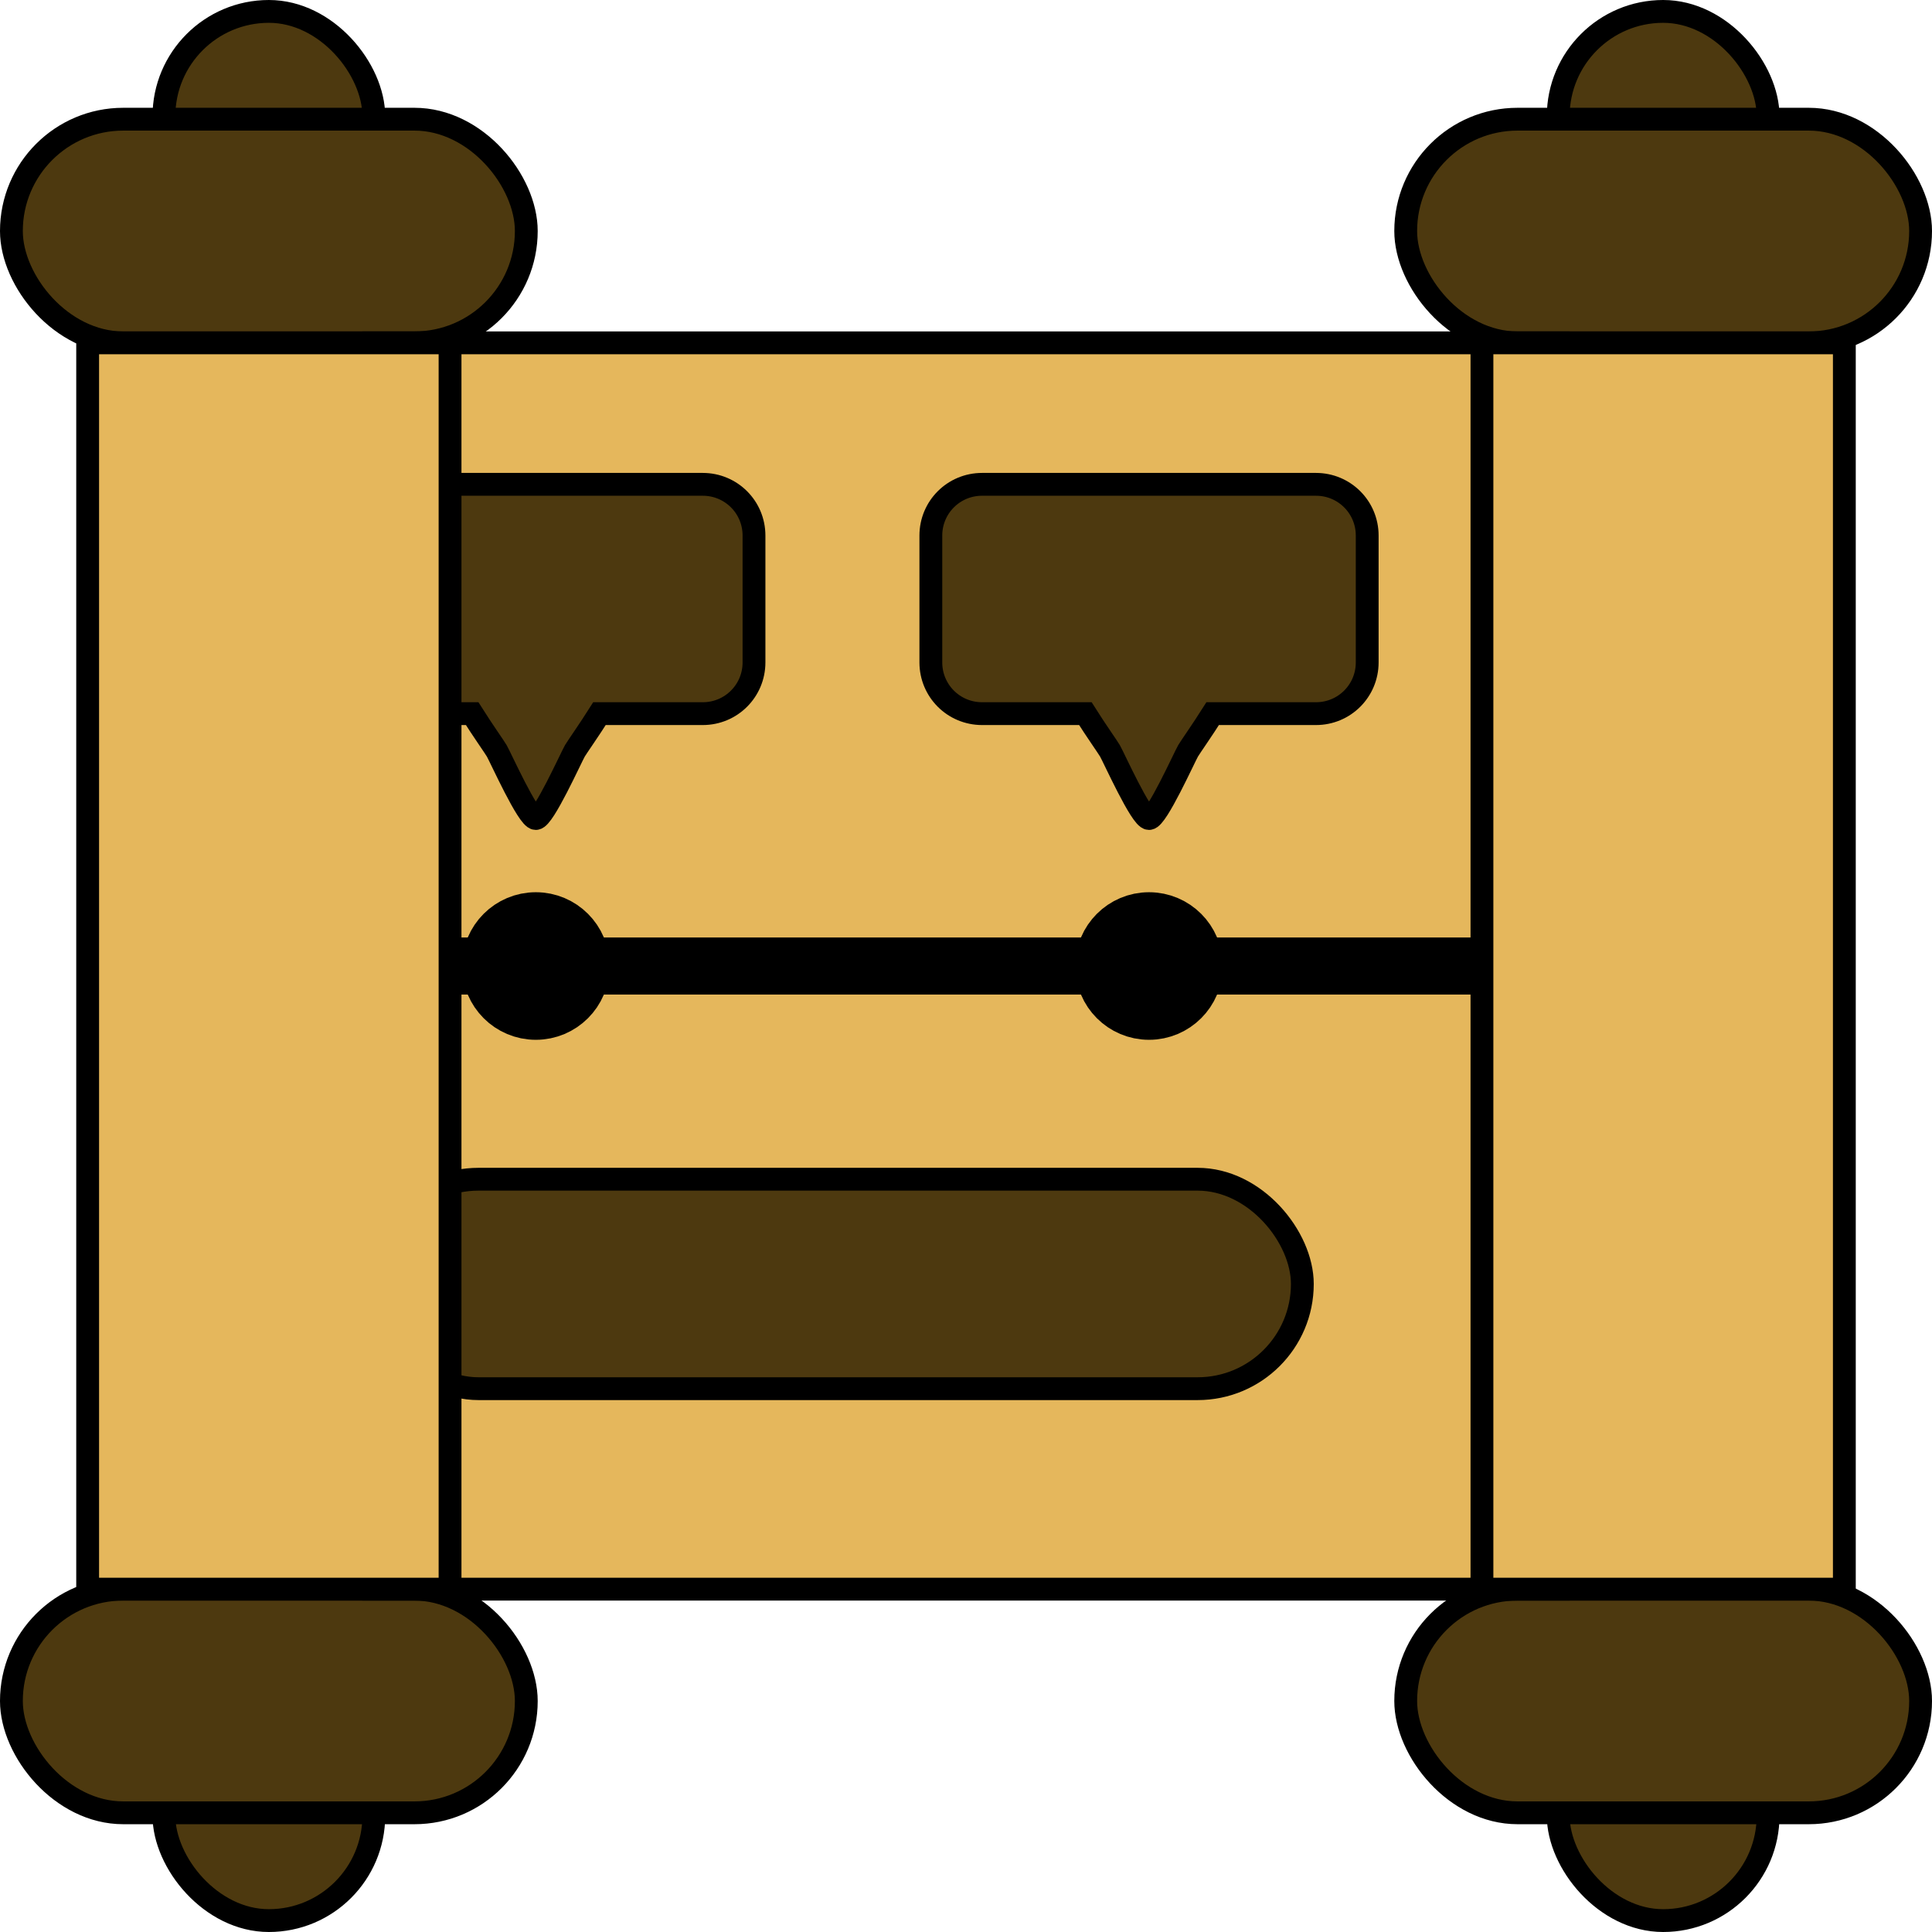 <?xml version="1.0" encoding="UTF-8" standalone="no"?>
<!-- Created with Inkscape (http://www.inkscape.org/) -->

<svg
   width="256"
   height="256"
   viewBox="0 0 67.733 67.733"
   version="1.1"
   id="svg5"
   inkscape:version="1.2 (dc2aedaf03, 2022-05-15)"
   sodipodi:docname="TempusLineaIcon.svg"
   inkscape:export-filename="..\TempusLinea\TempusLineaLogo_100.png"
   inkscape:export-xdpi="37.5"
   inkscape:export-ydpi="37.5"
   xmlns:inkscape="http://www.inkscape.org/namespaces/inkscape"
   xmlns:sodipodi="http://sodipodi.sourceforge.net/DTD/sodipodi-0.dtd"
   xmlns="http://www.w3.org/2000/svg"
   xmlns:svg="http://www.w3.org/2000/svg">
  <sodipodi:namedview
     id="namedview7"
     pagecolor="#ffffff"
     bordercolor="#666666"
     borderopacity="1.0"
     inkscape:showpageshadow="2"
     inkscape:pageopacity="0.0"
     inkscape:pagecheckerboard="0"
     inkscape:deskcolor="#d1d1d1"
     inkscape:document-units="mm"
     showgrid="false"
     inkscape:zoom="1"
     inkscape:cx="177"
     inkscape:cy="150.5"
     inkscape:window-width="1920"
     inkscape:window-height="991"
     inkscape:window-x="-9"
     inkscape:window-y="-9"
     inkscape:window-maximized="1"
     inkscape:current-layer="layer1" />
  <defs
     id="defs2" />
  <g
     inkscape:label="Livello 1"
     inkscape:groupmode="layer"
     id="layer1">
    <rect
       style="fill:#4d390f;fill-opacity:1;fill-rule:evenodd;stroke:#000000;stroke-width:0.8;stroke-linecap:round"
       id="rect512-2-7"
       width="7.358"
       height="66.933"
       x="54.629"
       y="0.4"
       ry="3.679" />
    <rect
       style="fill:#4d390f;fill-opacity:1;fill-rule:evenodd;stroke:#000000;stroke-width:0.8;stroke-linecap:round;stroke-dasharray:none"
       id="rect512-2-7-2"
       width="7.358"
       height="66.933"
       x="5.747"
       y="0.4"
       ry="3.679" />
    <rect
       style="fill:#4d390f;fill-opacity:1;fill-rule:evenodd;stroke:#000000;stroke-width:0.8;stroke-linecap:round"
       id="rect510"
       width="18.051"
       height="7.84"
       x="0.4"
       y="55.714"
       rx="3.92"
       ry="3.92" />
    <rect
       style="fill:#4d390f;fill-opacity:1;fill-rule:evenodd;stroke:#000000;stroke-width:0.8;stroke-linecap:round"
       id="rect510-3"
       width="18.051"
       height="7.84"
       x="0.4"
       y="4.179"
       rx="3.92"
       ry="3.92" />
    <rect
       style="fill:#4d390f;fill-opacity:1;fill-rule:evenodd;stroke:#000000;stroke-width:0.8;stroke-linecap:round"
       id="rect510-4"
       width="18.051"
       height="7.84"
       x="49.282"
       y="55.714"
       rx="3.92"
       ry="3.92" />
    <rect
       style="fill:#4d390f;fill-opacity:1;fill-rule:evenodd;stroke:#000000;stroke-width:0.8;stroke-linecap:round"
       id="rect510-3-4"
       width="18.051"
       height="7.84"
       x="49.282"
       y="4.179"
       rx="3.92"
       ry="3.92" />
    <rect
       style="fill:#e5b75c;fill-opacity:1;fill-rule:evenodd;stroke:#000000;stroke-width:0.8;stroke-linecap:round"
       id="rect633"
       width="41.519"
       height="43.694"
       x="13.11"
       y="12.02" />
    <path
       style="fill:none;stroke:#000000;stroke-width:2;stroke-linecap:butt;stroke-linejoin:miter;stroke-opacity:1;stroke-dasharray:none;fill-opacity:1"
       d="M 13.105,33.867 H 54.629"
       id="path2031" />
    <circle
       style="fill:#000000;fill-opacity:1;fill-rule:evenodd;stroke:#000000;stroke-width:2;stroke-linecap:round;stroke-dasharray:none;stroke-opacity:1"
       id="path2811"
       cx="18.785"
       cy="33.867"
       r="1.587" />
    <circle
       style="fill:#000000;fill-opacity:1;fill-rule:evenodd;stroke:#000000;stroke-width:2;stroke-linecap:round;stroke-dasharray:none;stroke-opacity:1"
       id="path2811-7"
       cx="40.283"
       cy="33.867"
       r="1.587" />
    <path
       id="path5814"
       style="fill:#4d390f;fill-opacity:1;fill-rule:evenodd;stroke:#000000;stroke-width:0.8;stroke-linecap:round;stroke-dasharray:none;stroke-opacity:1"
       d="m 12.932,16.98 c -0.995,0 -1.796,0.801 -1.796,1.796 v 4.447 c 0,0.995 0.801,1.796 1.796,1.796 h 3.621 c 0.36,0.571 0.788,1.176 0.862,1.304 0.137,0.237 1.096,2.373 1.37,2.373 0.274,0 1.233,-2.136 1.37,-2.373 0.074,-0.127 0.502,-0.733 0.862,-1.304 h 3.621 c 0.995,0 1.796,-0.801 1.796,-1.796 v -4.447 c 0,-0.995 -0.801,-1.796 -1.796,-1.796 z" />
    <path
       id="path5814-7"
       style="fill:#4d390f;fill-opacity:1;fill-rule:evenodd;stroke:#000000;stroke-width:0.8;stroke-linecap:round;stroke-dasharray:none;stroke-opacity:1"
       d="m 34.43,16.98 c -0.995,0 -1.796,0.801 -1.796,1.796 v 4.447 c 0,0.995 0.801,1.796 1.796,1.796 h 3.621 c 0.36,0.571 0.788,1.176 0.862,1.304 0.137,0.237 1.096,2.373 1.37,2.373 0.274,0 1.233,-2.136 1.37,-2.373 0.074,-0.127 0.502,-0.733 0.862,-1.304 h 3.621 c 0.995,0 1.796,-0.801 1.796,-1.796 v -4.447 c 0,-0.995 -0.801,-1.796 -1.796,-1.796 z" />
    <rect
       style="fill:#4d390f;fill-opacity:1;fill-rule:evenodd;stroke:#000000;stroke-width:0.8;stroke-linecap:round;stroke-dasharray:none;stroke-opacity:1"
       id="rect5890-5"
       width="32.553"
       height="7.343"
       x="13.105"
       y="41.342"
       ry="3.672"
       rx="3.672" />
    <rect
       style="fill:#e5b75c;fill-opacity:1;fill-rule:evenodd;stroke:#000000;stroke-width:0.8;stroke-linecap:round"
       id="rect512-22"
       width="12.705"
       height="43.694"
       x="3.073"
       y="12.02" />
    <rect
       style="fill:#e5b75c;fill-opacity:1;fill-rule:evenodd;stroke:#000000;stroke-width:0.8;stroke-linecap:round"
       id="rect512-22-2"
       width="12.705"
       height="43.694"
       x="51.955"
       y="12.02" />
  </g>
</svg>
